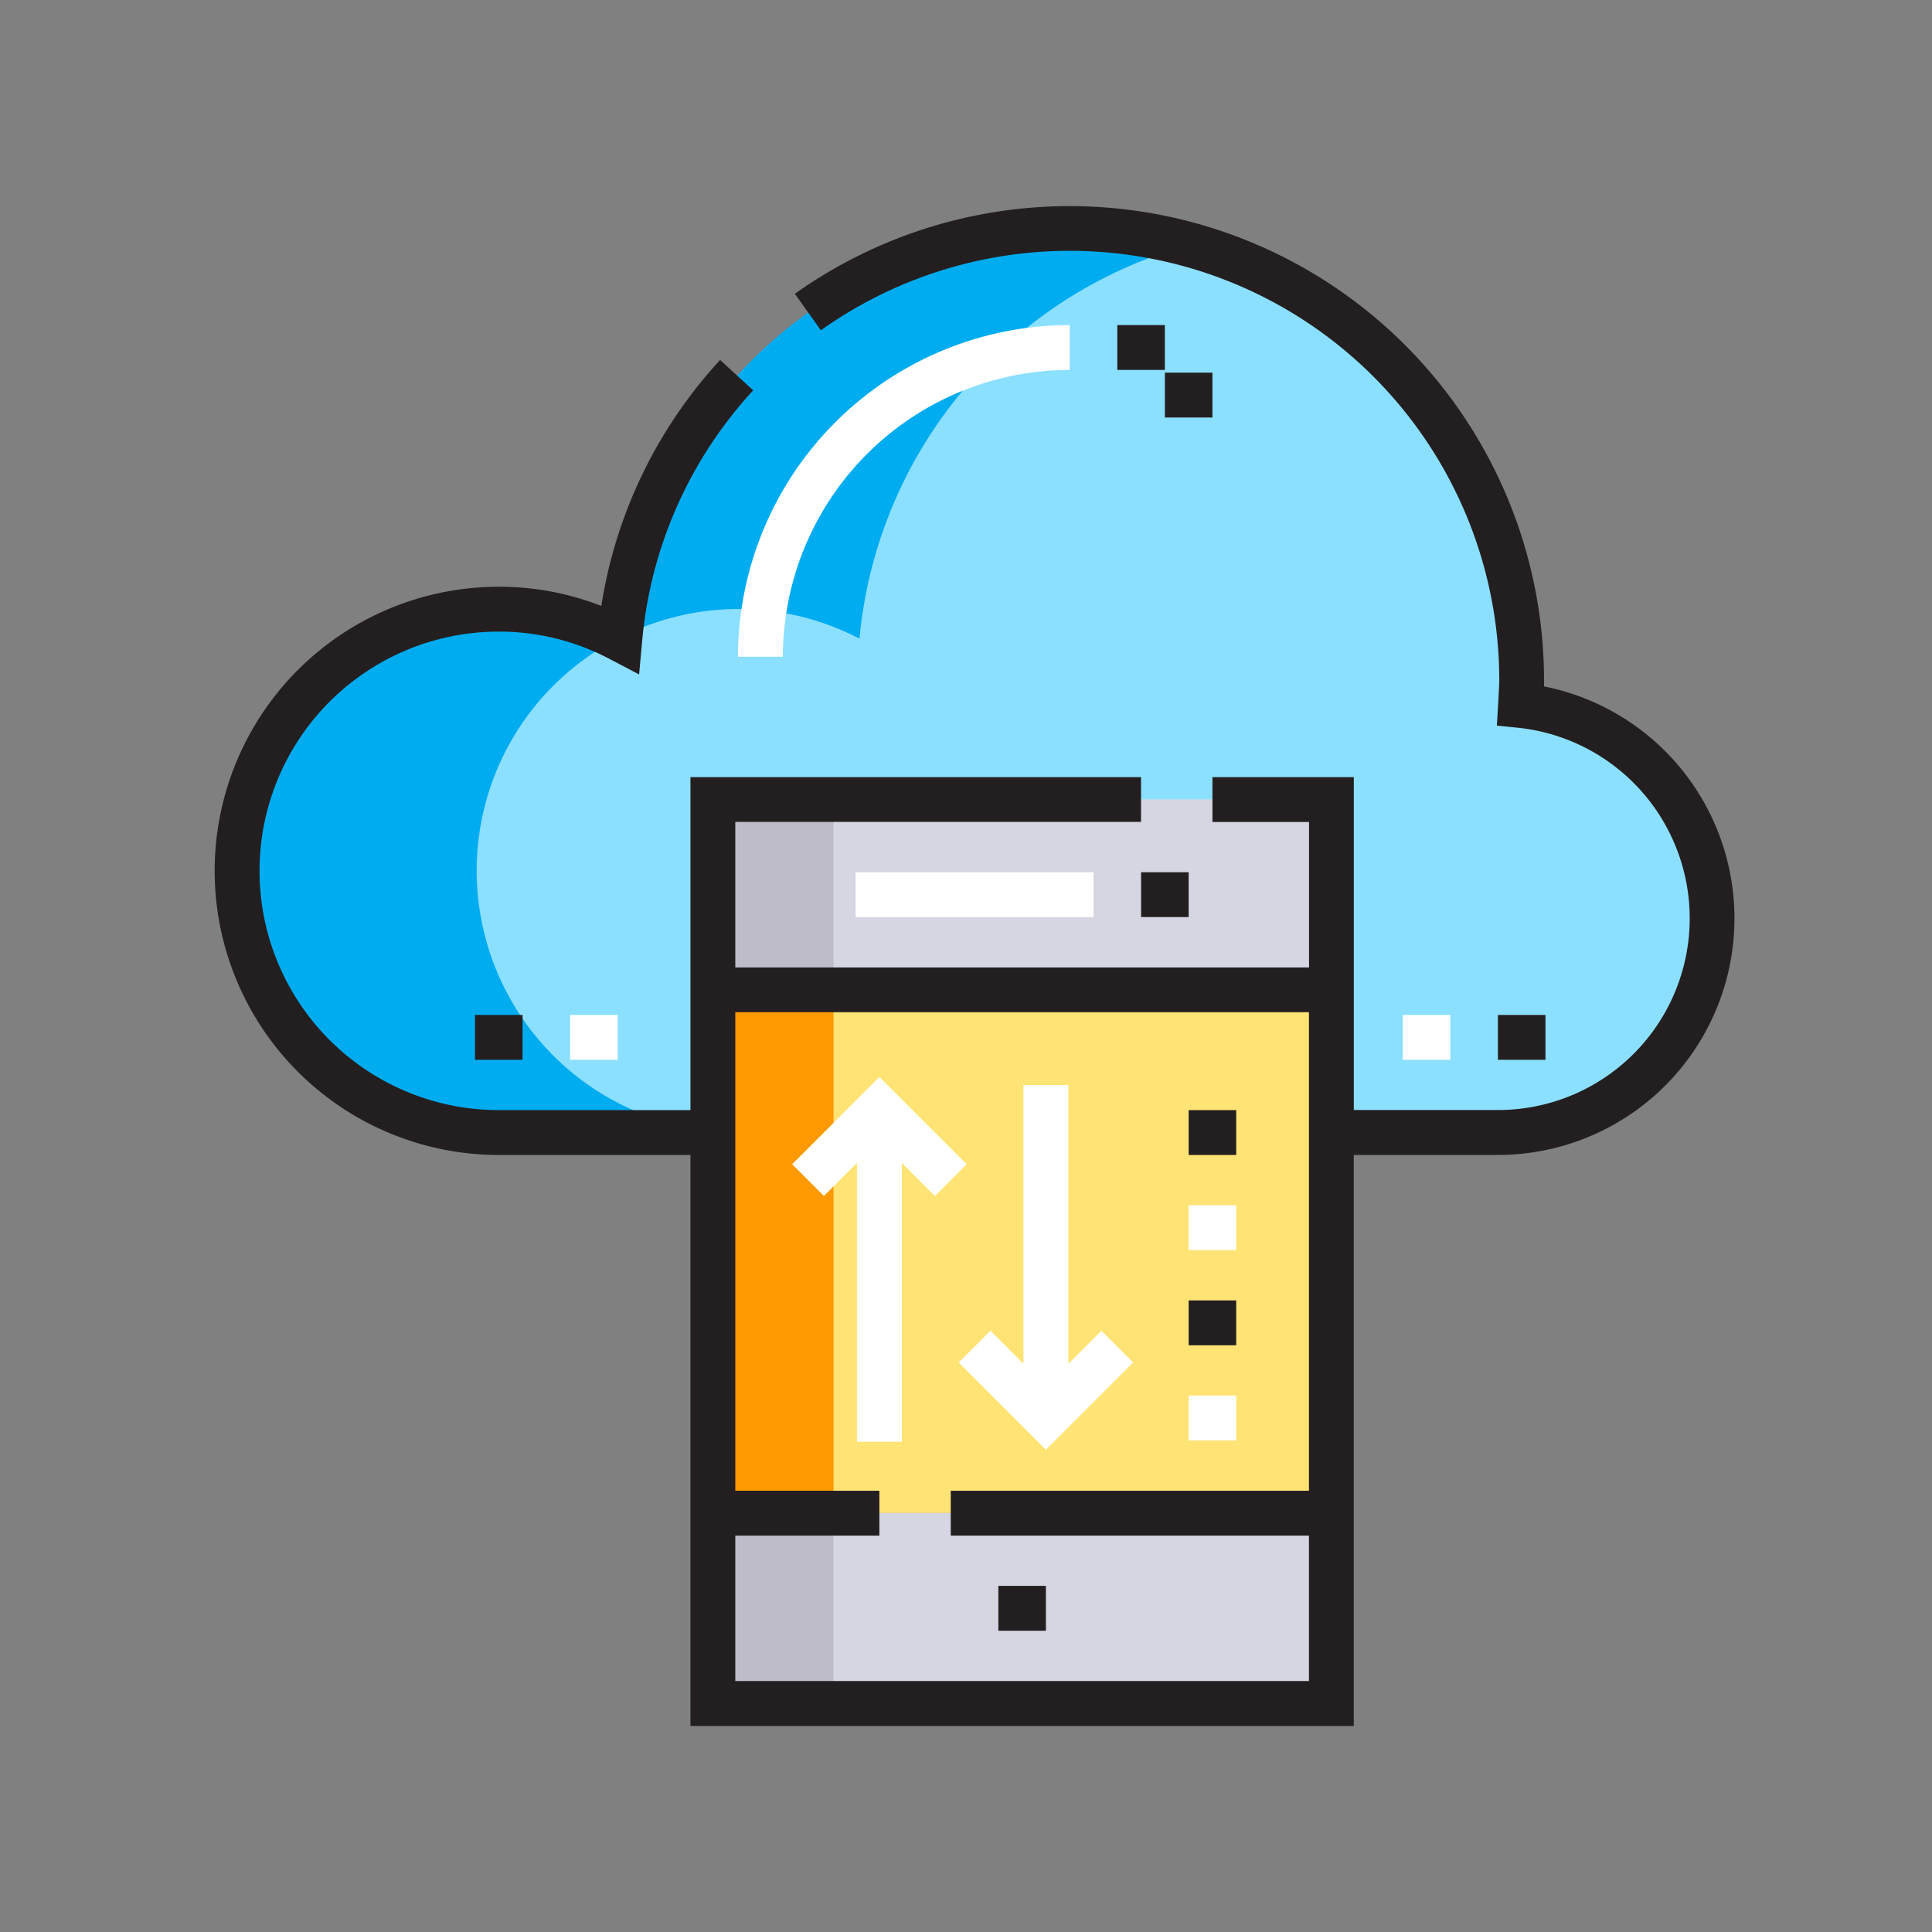 <svg xmlns="http://www.w3.org/2000/svg" width="90" height="90" viewBox="0 0 90 90">
  <rect x="0" y="0" width="90" height="90" fill="#808080" stroke="none"/>
  <g id="Grupo_60915" data-name="Grupo 60915" transform="translate(-1039 -6040)">
    <g id="almacenamiento-en-la-nube" transform="translate(1049 6049.602)">
      <g id="Grupo_60908" data-name="Grupo 60908" transform="translate(1.124 1.038)">
        <g id="Grupo_60907" data-name="Grupo 60907">
          <path id="Trazado_105613" data-name="Trazado 105613" d="M29.124,49.559H20.259A12.19,12.19,0,1,1,25.9,26.564,21.05,21.05,0,0,1,67.911,28.5c0,.388-.033.776-.055,1.164A9.974,9.974,0,0,1,66.8,49.559Z" transform="translate(-8.069 -7.448)" fill="#8ce0ff"/>
          <path id="Trazado_105614" data-name="Trazado 105614" d="M19.151,146.9a12.173,12.173,0,0,1,6.648-10.85,12.187,12.187,0,1,0-5.54,23.04h8.865v-.211A12.178,12.178,0,0,1,19.151,146.9Z" transform="translate(-8.069 -116.981)" fill="#00acf0"/>
          <path id="Trazado_105615" data-name="Trazado 105615" d="M147.217,26.565a21.055,21.055,0,0,1,15.4-18.359,20.971,20.971,0,0,0-26.464,18.258,12.143,12.143,0,0,1,11.068.1Z" transform="translate(-118.304 -7.449)" fill="#00acf0"/>
        </g>
        <rect id="Rectángulo_7715" data-name="Rectángulo 7715" width="28.813" height="8.865" transform="translate(22.164 26.596)" fill="#d6d6e2"/>
        <rect id="Rectángulo_7716" data-name="Rectángulo 7716" width="28.813" height="8.865" transform="translate(22.164 59.842)" fill="#d6d6e2"/>
        <rect id="Rectángulo_7717" data-name="Rectángulo 7717" width="5.541" height="8.865" transform="translate(22.164 26.596)" fill="#bfbcca"/>
        <rect id="Rectángulo_7718" data-name="Rectángulo 7718" width="5.541" height="8.865" transform="translate(22.164 59.842)" fill="#bfbcca"/>
        <rect id="Rectángulo_7719" data-name="Rectángulo 7719" width="28.813" height="24.38" transform="translate(22.164 35.462)" fill="#ffe475"/>
        <rect id="Rectángulo_7720" data-name="Rectángulo 7720" width="5.541" height="24.38" transform="translate(22.164 35.462)" fill="#ff9901"/>
      </g>
      <g id="Grupo_60912" data-name="Grupo 60912">
        <g id="Grupo_60911" data-name="Grupo 60911">
          <g id="Grupo_60909" data-name="Grupo 60909" transform="translate(16.559 5.541)">
            <path id="Trazado_105616" data-name="Trazado 105616" d="M190.439,41.861v-2.09a15.469,15.469,0,0,0-15.451,15.451h2.09A13.376,13.376,0,0,1,190.439,41.861Z" transform="translate(-167.168 -39.771)" fill="#fff"/>
            <rect id="Rectángulo_7721" data-name="Rectángulo 7721" width="2.216" height="2.09" transform="translate(0 32.137)" fill="#fff"/>
            <rect id="Rectángulo_7722" data-name="Rectángulo 7722" width="2.216" height="2.09" transform="translate(38.786 32.137)" fill="#fff"/>
            <rect id="Rectángulo_7723" data-name="Rectángulo 7723" width="11.082" height="2.09" transform="translate(13.298 25.488)" fill="#fff"/>
            <path id="Trazado_105617" data-name="Trazado 105617" d="M201.22,295.254l-4.064-4.063-4.063,4.063,1.478,1.478,1.541-1.541v12.992h2.09V295.192l1.541,1.541Z" transform="translate(-182.75 -256.162)" fill="#fff"/>
            <path id="Trazado_105618" data-name="Trazado 105618" d="M253.879,306.837V293.845h-2.09v12.992l-1.541-1.541-1.478,1.478,4.063,4.063,4.063-4.063L255.42,305.3Z" transform="translate(-230.671 -258.447)" fill="#fff"/>
            <rect id="Rectángulo_7724" data-name="Rectángulo 7724" width="2.216" height="2.09" transform="translate(28.813 49.868)" fill="#fff"/>
            <rect id="Rectángulo_7725" data-name="Rectángulo 7725" width="2.216" height="2.09" transform="translate(28.813 41.002)" fill="#fff"/>
          </g>
          <g id="Grupo_60910" data-name="Grupo 60910">
            <path id="Trazado_105619" data-name="Trazado 105619" d="M61.927,22.374c0-.09,0-.181,0-.273a22.1,22.1,0,0,0-34.9-18.017l1.212,1.7A20.009,20.009,0,0,1,59.842,22.1c0,.239-.112,2.1-.112,2.1l.989.1a8.928,8.928,0,0,1-.941,17.807H53.066V26.6H46.48v2.09h4.5v6.776H24.253V28.686h18.9V26.6H22.164V42.111H13.235a11.145,11.145,0,1,1,0-22.29,11.011,11.011,0,0,1,5.154,1.27l1.383.724.142-1.554a19.82,19.82,0,0,1,5.173-11.68L23.546,7.167a21.878,21.878,0,0,0-5.534,11.458,13.053,13.053,0,0,0-4.777-.894,13.235,13.235,0,0,0,0,26.47h8.929V70.8h30.9V44.2h6.712a11.019,11.019,0,0,0,2.148-21.827ZM50.976,59.842H34.29v2.09H50.976v6.776H24.253V61.932h6.712v-2.09H24.253V37.552H50.976Z" fill="#231f20"/>
            <rect id="Rectángulo_7726" data-name="Rectángulo 7726" width="2.216" height="2.09" transform="translate(42.048 5.541)" fill="#231f20"/>
            <rect id="Rectángulo_7727" data-name="Rectángulo 7727" width="2.216" height="2.09" transform="translate(44.264 7.757)" fill="#231f20"/>
            <rect id="Rectángulo_7728" data-name="Rectángulo 7728" width="2.216" height="2.09" transform="translate(12.127 37.678)" fill="#231f20"/>
            <rect id="Rectángulo_7729" data-name="Rectángulo 7729" width="2.216" height="2.09" transform="translate(59.778 37.678)" fill="#231f20"/>
            <rect id="Rectángulo_7730" data-name="Rectángulo 7730" width="2.216" height="2.09" transform="translate(43.156 31.029)" fill="#231f20"/>
            <rect id="Rectángulo_7731" data-name="Rectángulo 7731" width="2.216" height="2.09" transform="translate(36.507 64.274)" fill="#231f20"/>
            <rect id="Rectángulo_7732" data-name="Rectángulo 7732" width="2.216" height="2.09" transform="translate(45.372 50.976)" fill="#231f20"/>
            <rect id="Rectángulo_7733" data-name="Rectángulo 7733" width="2.216" height="2.09" transform="translate(45.372 42.111)" fill="#231f20"/>
          </g>
        </g>
      </g>
    </g>
    <rect id="Rectángulo_7736" data-name="Rectángulo 7736" width="90" height="90" transform="translate(1039 6040)" fill="none"/>
  </g>
</svg>
